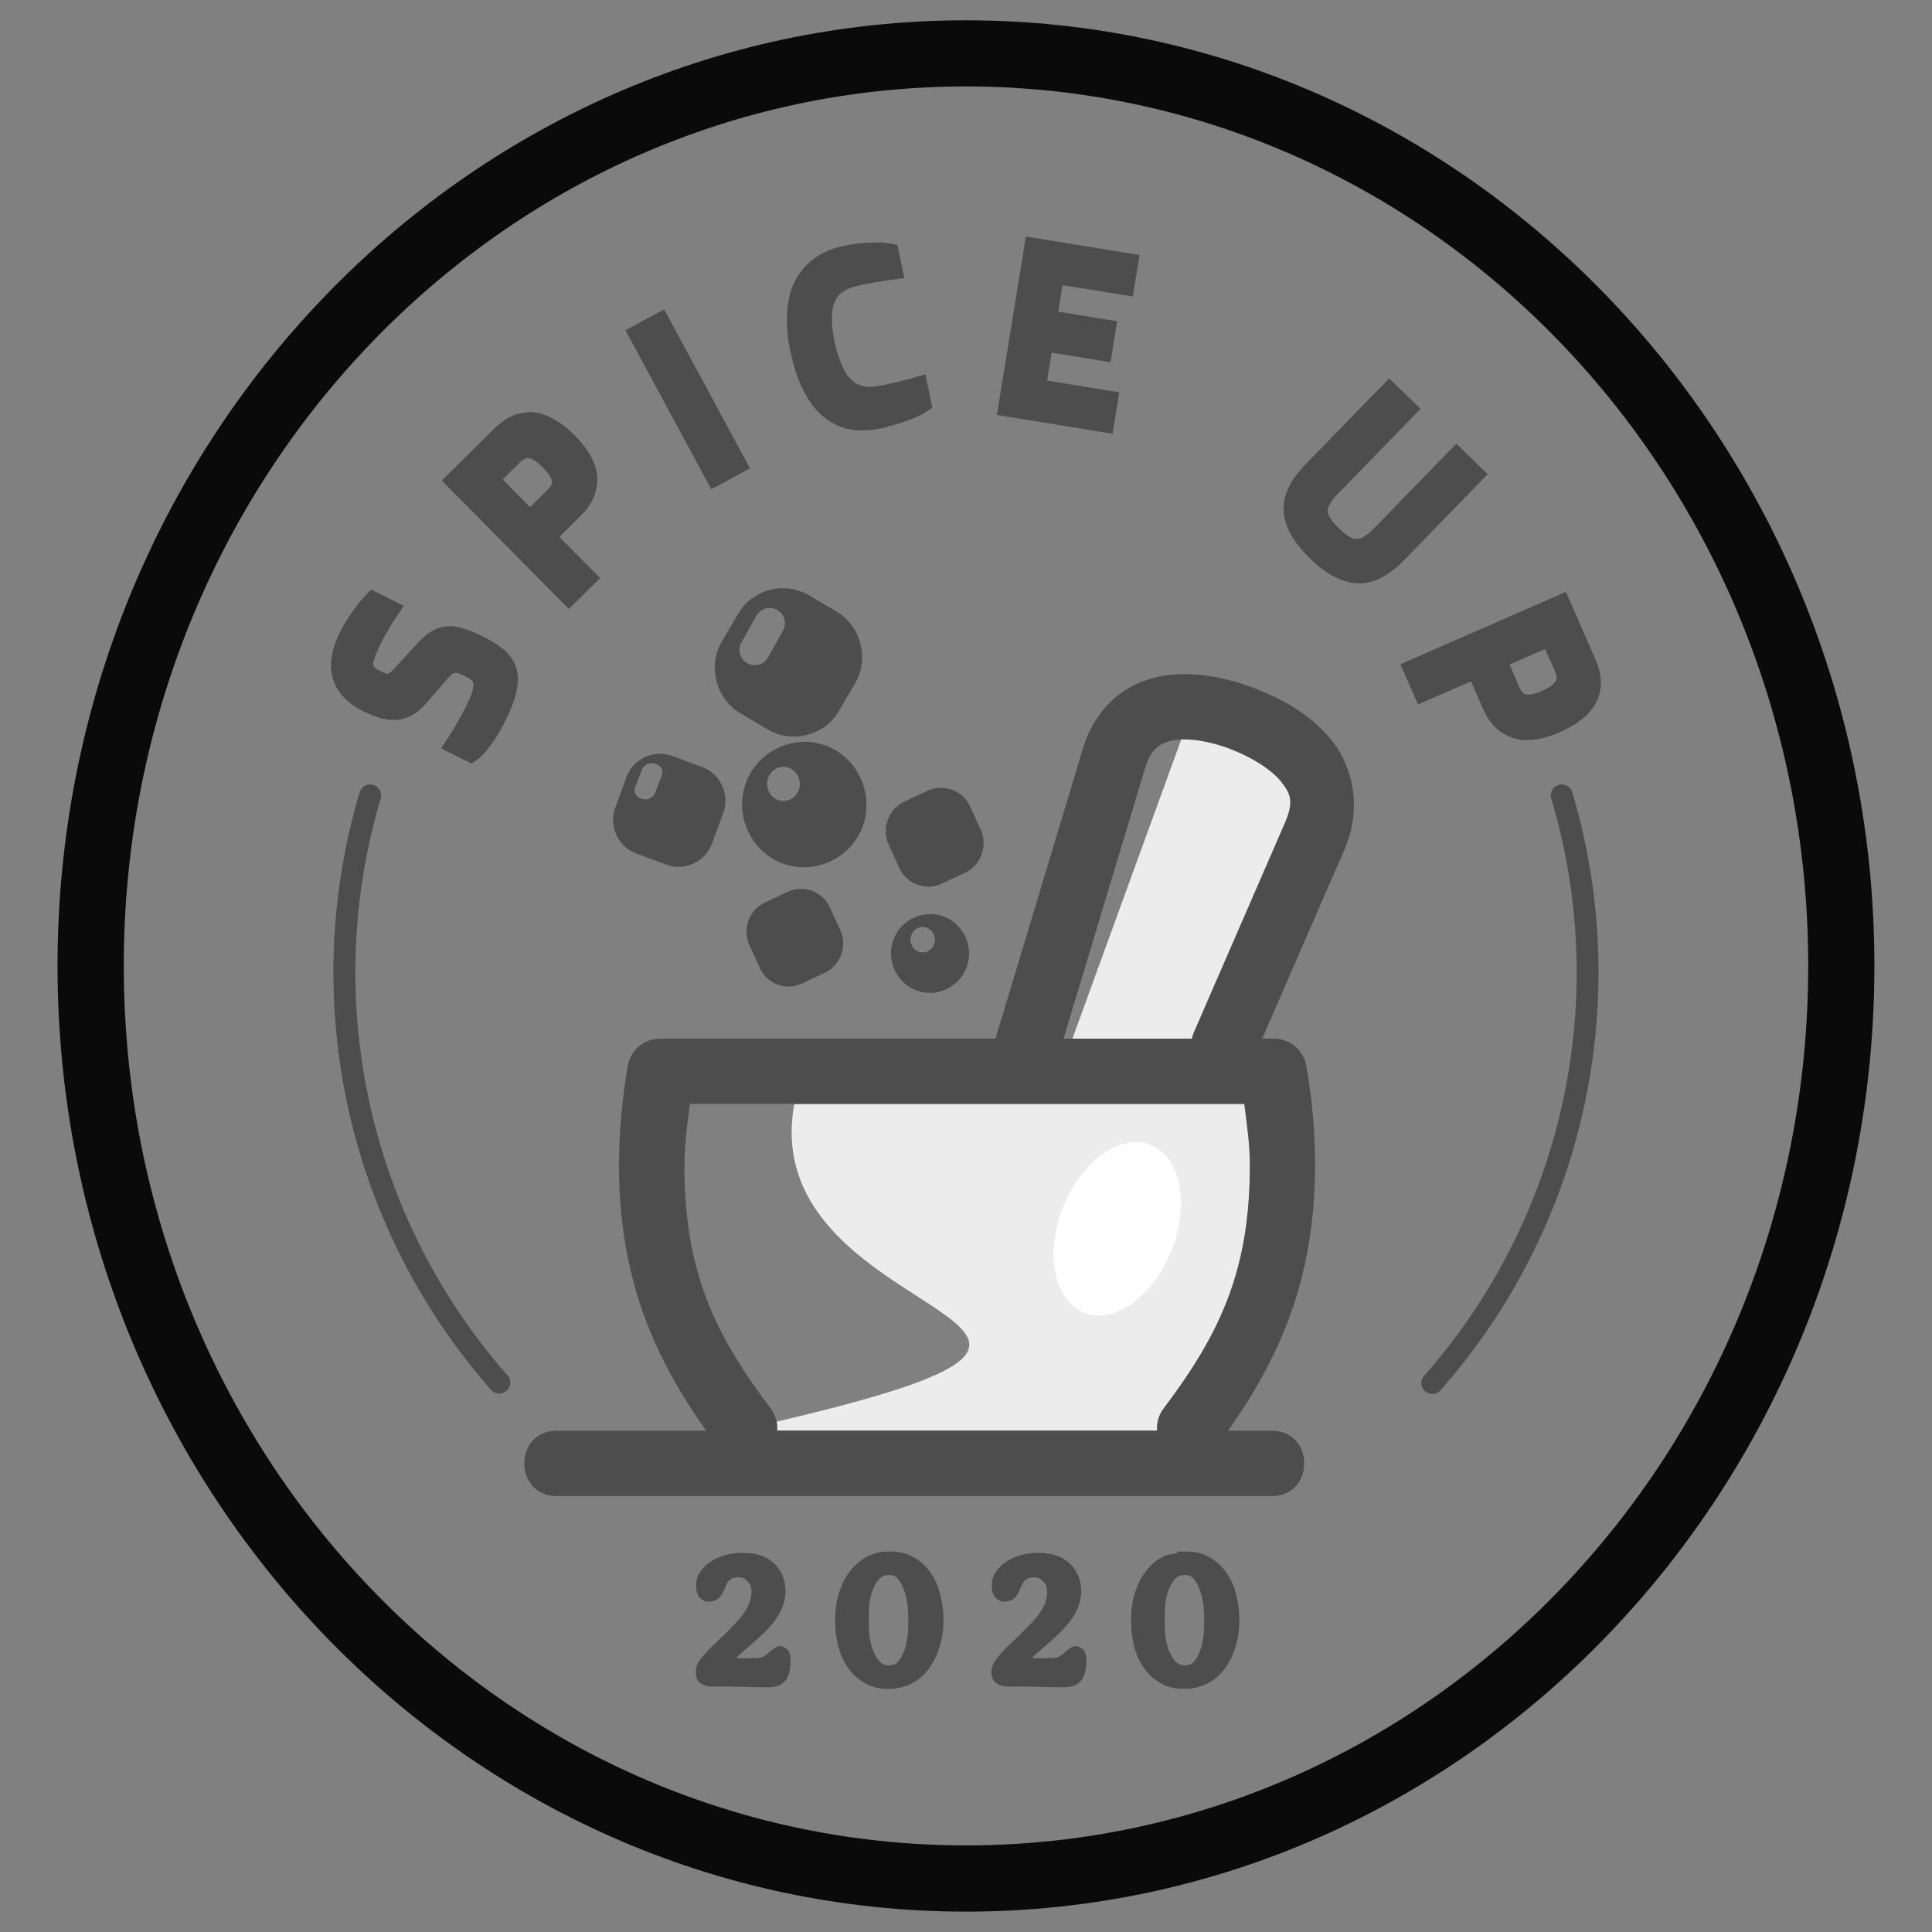 <?xml version="1.0" encoding="UTF-8" standalone="no"?>
<!-- Created with Inkscape (http://www.inkscape.org/) -->

<svg
   xmlns:dc="http://purl.org/dc/elements/1.1/"
   xmlns:cc="http://creativecommons.org/ns#"
   xmlns:rdf="http://www.w3.org/1999/02/22-rdf-syntax-ns#"
   xmlns:svg="http://www.w3.org/2000/svg"
   xmlns="http://www.w3.org/2000/svg"
   xmlns:sodipodi="http://sodipodi.sourceforge.net/DTD/sodipodi-0.dtd"
   xmlns:inkscape="http://www.inkscape.org/namespaces/inkscape"
   width="100"
   height="100"
   viewBox="0 0 26.458 26.458"
   version="1.1"
   id="svg8"
   inkscape:version="0.92.4 (5da689c313, 2019-01-14)"
   sodipodi:docname="spices_logo.svg.2020_01_04_10_20_27.0.svg">
  <rect x="0" y="0" width="26.458" height="26.458" fill="#808080" stroke="none"/>
  <defs
     id="defs2" />
  <sodipodi:namedview
     id="base"
     pagecolor="#ffffff"
     bordercolor="#666666"
     borderopacity="1.0"
     inkscape:pageopacity="0.0"
     inkscape:pageshadow="2"
     inkscape:zoom="3.6203867"
     inkscape:cx="34.643162"
     inkscape:cy="34.131493"
     inkscape:document-units="px"
     inkscape:current-layer="layer1"
     showgrid="false"
     inkscape:window-width="1366"
     inkscape:window-height="745"
     inkscape:window-x="-8"
     inkscape:window-y="-8"
     inkscape:window-maximized="1"
     inkscape:snap-global="false"
     showguides="false"
     units="px" />
  <g
     inkscape:label="Layer 1"
     inkscape:groupmode="layer"
     id="layer1"
     transform="translate(0,-270.542)">
    <path
       style="opacity:1;vector-effect:none;fill:#ececec;fill-opacity:1;stroke:none;stroke-width:0.3;stroke-linecap:round;stroke-linejoin:round;stroke-miterlimit:4;stroke-dasharray:none;stroke-dashoffset:0;stroke-opacity:1;paint-order:stroke fill markers"
       d="m 16.233,280.514 -1.591,4.374 1.681,-0.121 c 0.006,-0.032 0.016,-0.064 0.03,-0.094 l 1.247,-2.869 c 0.122,-0.285 0.075,-0.394 -0.058,-0.56 -0.132,-0.165 -0.405,-0.334 -0.679,-0.438 -0.126,-0.048 -0.502,-0.267 -0.631,-0.291 z m -5.355,5.147 c -0.587,3.192 6.203,2.911 -0.787,4.475 h 5.755 c -0.009,-0.109 0.023,-0.216 0.088,-0.303 0.782,-1.037 1.181,-1.896 1.182,-3.335 -6.8e-5,-0.28 -0.042,-0.559 -0.076,-0.837 z"
       id="rect1229"
       inkscape:connector-curvature="0"
       sodipodi:nodetypes="ccccccccccccccc" />
    <path
       style="color:#000000;font-style:normal;font-variant:normal;font-weight:normal;font-stretch:normal;font-size:medium;line-height:normal;font-family:sans-serif;font-variant-ligatures:normal;font-variant-position:normal;font-variant-caps:normal;font-variant-numeric:normal;font-variant-alternates:normal;font-feature-settings:normal;text-indent:0;text-align:start;text-decoration:none;text-decoration-line:none;text-decoration-style:solid;text-decoration-color:#000000;letter-spacing:normal;word-spacing:normal;text-transform:none;writing-mode:lr-tb;direction:ltr;text-orientation:mixed;dominant-baseline:auto;baseline-shift:baseline;text-anchor:start;white-space:normal;shape-padding:0;clip-rule:nonzero;display:inline;overflow:visible;visibility:visible;opacity:1;isolation:auto;mix-blend-mode:normal;color-interpolation:sRGB;color-interpolation-filters:linearRGB;solid-color:#000000;solid-opacity:1;vector-effect:none;fill:#4d4d4d;fill-opacity:1;fill-rule:nonzero;stroke:none;stroke-width:1.058;stroke-linecap:round;stroke-linejoin:round;stroke-miterlimit:4;stroke-dasharray:none;stroke-dashoffset:0;stroke-opacity:1;paint-order:stroke fill markers;color-rendering:auto;image-rendering:auto;shape-rendering:auto;text-rendering:auto;enable-background:accumulate"
       d="m 14.049,273.781 -0.018,0.111 -0.379,2.332 1.584,0.258 0.093,-0.568 -0.989,-0.16 0.061,-0.383 0.807,0.132 0.091,-0.562 -0.807,-0.131 0.059,-0.363 0.962,0.155 0.093,-0.568 z m -2.015,0.082 v 4.4e-4 c -0.06,-0.002 -0.129,8.4e-4 -0.21,0.007 -0.085,0.006 -0.181,0.021 -0.287,0.043 -0.069,0.014 -0.139,0.036 -0.208,0.066 -0.073,0.03 -0.14,0.071 -0.205,0.122 -0.067,0.053 -0.126,0.117 -0.178,0.191 -0.055,0.077 -0.097,0.169 -0.125,0.271 -0.029,0.104 -0.043,0.22 -0.045,0.348 -0.002,0.13 0.013,0.274 0.046,0.432 0.034,0.164 0.076,0.307 0.127,0.429 0.05,0.12 0.107,0.223 0.172,0.31 v 0.002 c 0.064,0.085 0.134,0.154 0.213,0.208 v 0.002 c 0.075,0.05 0.154,0.087 0.236,0.111 0.081,0.022 0.164,0.033 0.248,0.031 0.081,-0.002 0.16,-0.01 0.238,-0.026 l 0.089,-0.018 v -0.007 c 0.067,-0.016 0.137,-0.032 0.193,-0.051 0.078,-0.026 0.144,-0.052 0.2,-0.078 v 0.002 c 0.064,-0.028 0.118,-0.058 0.167,-0.091 l 0.063,-0.043 -0.096,-0.457 -0.116,0.035 c -0.036,0.011 -0.077,0.022 -0.122,0.035 l 0.002,-0.002 c -0.038,0.01 -0.084,0.023 -0.138,0.036 -0.054,0.013 -0.115,0.026 -0.182,0.04 -0.05,0.01 -0.1,0.02 -0.15,0.026 l 0.004,-0.002 c -0.044,0.006 -0.087,0.004 -0.129,-0.002 -0.039,-0.007 -0.078,-0.019 -0.116,-0.04 -0.033,-0.018 -0.069,-0.047 -0.106,-0.093 -0.035,-0.043 -0.069,-0.106 -0.102,-0.186 -0.033,-0.078 -0.064,-0.178 -0.089,-0.3 -0.024,-0.116 -0.035,-0.215 -0.036,-0.294 v -0.002 c -7.7e-5,-0.081 0.007,-0.146 0.021,-0.195 0.016,-0.053 0.037,-0.092 0.059,-0.119 0.027,-0.032 0.055,-0.056 0.087,-0.076 l 0.002,-0.002 c 0.036,-0.022 0.074,-0.039 0.116,-0.051 0.049,-0.014 0.099,-0.026 0.148,-0.037 0.056,-0.012 0.109,-0.022 0.16,-0.03 h 0.002 c 0.053,-0.009 0.1,-0.017 0.141,-0.023 0.049,-0.007 0.094,-0.012 0.137,-0.018 l 0.119,-0.017 -0.094,-0.454 -0.072,-0.015 c -0.054,-0.011 -0.114,-0.019 -0.182,-0.022 z m -2.938,0.916 -0.53,0.286 0.053,0.099 1.122,2.079 0.53,-0.287 z m 9.928,0.944 -0.078,0.081 -1.069,1.099 c -0.097,0.1 -0.172,0.2 -0.224,0.304 -0.052,0.104 -0.079,0.215 -0.074,0.327 0.005,0.112 0.041,0.224 0.102,0.332 0.06,0.108 0.148,0.216 0.261,0.325 0.113,0.11 0.222,0.193 0.332,0.249 0.11,0.057 0.222,0.089 0.333,0.091 h 0.002 c 0.112,2.1e-4 0.222,-0.03 0.325,-0.087 0.101,-0.055 0.2,-0.133 0.297,-0.233 l 1.142,-1.175 -0.429,-0.418 -1.127,1.159 c -0.057,0.058 -0.107,0.097 -0.145,0.117 l -0.002,0.002 c -0.038,0.021 -0.068,0.027 -0.096,0.026 -0.03,-0.002 -0.062,-0.011 -0.099,-0.033 h -0.002 c -0.039,-0.024 -0.084,-0.061 -0.134,-0.109 -0.056,-0.054 -0.096,-0.102 -0.122,-0.142 l -0.001,-0.002 c -0.023,-0.036 -0.033,-0.067 -0.035,-0.094 -3.2e-5,-4.4e-4 3.1e-5,-8.4e-4 0,-0.002 -6.69e-4,-0.025 0.006,-0.052 0.027,-0.089 0.022,-0.04 0.061,-0.093 0.119,-0.152 l 1.127,-1.158 z m -11.797,0.465 v 4.4e-4 c -0.063,0.003 -0.124,0.016 -0.182,0.038 -0.056,0.02 -0.108,0.048 -0.157,0.084 -0.045,0.033 -0.087,0.068 -0.125,0.106 l -0.713,0.706 0.078,0.079 1.662,1.68 0.429,-0.423 -0.558,-0.563 0.276,-0.274 c 0.037,-0.037 0.073,-0.076 0.106,-0.119 l 0.002,-0.002 c 0.035,-0.047 0.064,-0.098 0.087,-0.152 v -0.002 c 0.023,-0.057 0.038,-0.117 0.045,-0.18 0.007,-0.068 0.001,-0.139 -0.018,-0.21 -0.019,-0.072 -0.052,-0.144 -0.097,-0.217 h -0.002 c -0.047,-0.077 -0.109,-0.154 -0.186,-0.231 -0.076,-0.077 -0.15,-0.139 -0.224,-0.188 H 7.646 c -0.071,-0.047 -0.142,-0.084 -0.213,-0.106 h -0.002 c -0.069,-0.021 -0.137,-0.032 -0.204,-0.029 z m -0.031,0.632 h 0.002 c 0.021,-0.006 0.037,-0.006 0.058,0 l 0.002,0.002 h 0.002 c 0.024,0.006 0.05,0.018 0.078,0.038 0.033,0.024 0.065,0.053 0.097,0.086 0.033,0.034 0.061,0.066 0.084,0.097 0.019,0.027 0.03,0.052 0.035,0.074 v 0.002 h 0.002 c 0.005,0.019 0.003,0.033 -0.003,0.054 v 0.002 c -0.004,0.013 -0.018,0.038 -0.049,0.07 l -0.245,0.243 -0.375,-0.38 0.245,-0.241 c 0.031,-0.03 0.054,-0.041 0.068,-0.044 z M 10.68,278.599 c -0.228,0.015 -0.448,0.137 -0.57,0.346 l -0.226,0.386 c -0.195,0.334 -0.079,0.781 0.254,0.978 l 0.376,0.223 c 0.333,0.197 0.777,0.084 0.972,-0.25 l 0.226,-0.386 c 0.195,-0.334 0.078,-0.78 -0.255,-0.978 l -0.376,-0.223 c -0.125,-0.074 -0.265,-0.104 -0.402,-0.096 z m -5.597,0.017 -0.057,0.058 c -0.041,0.042 -0.082,0.089 -0.125,0.142 v 4.3e-4 c -0.037,0.046 -0.076,0.101 -0.118,0.165 l -4.368e-4,4.3e-4 c -2.02e-4,2.3e-4 -2.13e-4,6.5e-4 -4.369e-4,8.4e-4 -0.045,0.066 -0.088,0.141 -0.13,0.224 -0.051,0.104 -0.087,0.207 -0.106,0.309 -0.019,0.103 -0.017,0.204 0.007,0.299 v 4.4e-4 4.3e-4 c 0.025,0.096 0.073,0.184 0.142,0.262 0.07,0.08 0.161,0.145 0.271,0.2 0.09,0.044 0.173,0.078 0.251,0.1 h 8.45e-4 l 8.448e-4,4.4e-4 c 0.079,0.02 0.155,0.029 0.229,0.021 h 4.368e-4 8.448e-4 c 0.074,-0.009 0.145,-0.033 0.21,-0.071 l 8.449e-4,-4.4e-4 4.368e-4,-4.4e-4 c 0.063,-0.039 0.121,-0.09 0.176,-0.154 l 0.311,-0.358 c 0.024,-0.027 0.043,-0.041 0.053,-0.046 l 0.001,-8.5e-4 0.001,-8.4e-4 c 0.013,-0.007 0.024,-0.01 0.035,-0.01 0.013,-4.4e-4 0.026,6.6e-4 0.045,0.009 l 0.002,8.4e-4 0.002,4.4e-4 c 0.025,0.009 0.053,0.021 0.084,0.036 v -4.5e-4 c 0.038,0.019 0.067,0.038 0.088,0.056 l 0.001,8.6e-4 8.45e-4,8.4e-4 c 0.011,0.009 0.017,0.017 0.021,0.035 0.003,0.015 0.003,0.048 -0.008,0.097 -1.023e-4,4.3e-4 1.047e-4,4.2e-4 0,8.4e-4 -0.012,0.047 -0.039,0.116 -0.082,0.203 -0.033,0.067 -0.067,0.131 -0.1,0.19 -0.033,0.059 -0.062,0.11 -0.089,0.154 l -4.369e-4,4.4e-4 -4.368e-4,8.4e-4 c -0.031,0.052 -0.062,0.099 -0.091,0.142 l -0.072,0.106 0.42,0.209 0.053,-0.035 c 0.045,-0.029 0.088,-0.069 0.132,-0.119 h 4.367e-4 c 0.04,-0.045 0.081,-0.101 0.127,-0.17 0.051,-0.074 0.103,-0.166 0.158,-0.279 0.073,-0.146 0.121,-0.274 0.145,-0.389 0.025,-0.114 0.026,-0.222 -0.004,-0.32 l -4.368e-4,-4.3e-4 v -4.4e-4 c -0.031,-0.096 -0.09,-0.181 -0.172,-0.249 -0.077,-0.065 -0.172,-0.124 -0.285,-0.179 -0.071,-0.035 -0.137,-0.064 -0.197,-0.086 h -4.523e-4 c -0.061,-0.022 -0.117,-0.038 -0.171,-0.047 h -8.45e-4 c -0.055,-0.009 -0.109,-0.01 -0.162,-4.3e-4 h -8.369e-4 c -0.049,0.008 -0.097,0.024 -0.141,0.047 -0.045,0.022 -0.087,0.052 -0.127,0.087 -4.25e-4,4.6e-4 -7.96e-4,8.5e-4 -0.001,0.002 -4.021e-4,4.5e-4 -9.294e-4,4.3e-4 -0.001,8.4e-4 -0.038,0.033 -0.077,0.071 -0.117,0.115 l -0.3,0.328 c -0.025,0.027 -0.047,0.045 -0.06,0.054 l -4.368e-4,4.4e-4 c -0.01,0.006 -0.018,0.009 -0.023,0.01 -0.006,4.4e-4 -0.014,-2e-4 -0.027,-0.004 h -4.633e-4 c -0.019,-0.007 -0.041,-0.016 -0.066,-0.029 -0.047,-0.023 -0.078,-0.046 -0.091,-0.06 -0.01,-0.011 -0.013,-0.017 -0.014,-0.033 -0.001,-0.017 0.004,-0.051 0.021,-0.099 0.019,-0.051 0.048,-0.119 0.089,-0.2 0.025,-0.051 0.052,-0.1 0.079,-0.146 l 8.449e-4,-8.4e-4 4.36e-4,-8.4e-4 c 0.027,-0.048 0.052,-0.09 0.076,-0.126 l 4.361e-4,-4.4e-4 4.368e-4,-8.5e-4 c 0.027,-0.044 0.054,-0.085 0.08,-0.124 l 0.072,-0.106 z m 16.362,0.031 -0.102,0.045 -2.165,0.947 0.241,0.551 0.726,-0.317 0.155,0.355 c 0.021,0.048 0.047,0.096 0.074,0.142 v 0.002 c 0.031,0.05 0.069,0.094 0.111,0.135 l 0.001,0.002 c 0.045,0.042 0.096,0.077 0.152,0.106 0.061,0.031 0.13,0.05 0.203,0.058 0.074,0.008 0.153,0.002 0.238,-0.013 0.088,-0.017 0.182,-0.047 0.282,-0.091 0.099,-0.043 0.185,-0.09 0.257,-0.142 l 0.002,-0.002 c 0.07,-0.049 0.128,-0.103 0.173,-0.162 0.045,-0.057 0.08,-0.118 0.1,-0.182 0.019,-0.059 0.03,-0.119 0.03,-0.18 v -0.002 c 0.001,-0.06 -0.006,-0.12 -0.022,-0.178 -0.014,-0.053 -0.033,-0.104 -0.054,-0.154 z m -10.882,0.222 c 0.027,0.003 0.054,0.012 0.079,0.026 0.101,0.057 0.137,0.183 0.08,0.284 l -0.204,0.365 c -0.057,0.101 -0.183,0.137 -0.284,0.08 -0.101,-0.057 -0.137,-0.183 -0.08,-0.284 l 0.204,-0.365 c 0.042,-0.076 0.124,-0.115 0.205,-0.106 z m 10.597,0.561 0.139,0.315 c 0.017,0.039 0.018,0.064 0.017,0.077 v 0.003 0.002 c -0.002,0.021 -0.009,0.036 -0.021,0.053 v 0.002 l -0.002,0.002 c -0.014,0.02 -0.034,0.039 -0.063,0.058 -0.034,0.022 -0.073,0.043 -0.116,0.061 -0.043,0.019 -0.082,0.033 -0.12,0.043 h -0.002 c -0.032,0.009 -0.058,0.01 -0.081,0.007 h -0.002 c -0.019,-0.002 -0.035,-0.008 -0.052,-0.022 v -0.002 c -0.011,-0.009 -0.03,-0.03 -0.048,-0.071 l -0.137,-0.315 z m -4.899,0.345 c -0.277,-0.006 -0.576,0.047 -0.843,0.214 -0.267,0.167 -0.481,0.452 -0.589,0.805 -2e-6,6.8e-4 -2e-6,8.5e-4 0,0.002 l -1.183,3.926 c -0.004,0.015 -0.008,0.029 -0.011,0.044 H 9.039 c -0.217,-10e-5 -0.403,0.156 -0.441,0.369 -0.078,0.447 -0.119,0.903 -0.121,1.361 0,6.7e-4 0,8.4e-4 0,0.002 0,1.505 0.452,2.591 1.194,3.637 H 7.627 c -0.596,0 -0.596,0.895 0,0.895 h 9.787 c 0.596,0 0.596,-0.895 0,-0.895 h -0.597 c 0.742,-1.046 1.191,-2.132 1.192,-3.637 0,-0.461 -0.042,-0.918 -0.121,-1.363 -0.038,-0.214 -0.224,-0.369 -0.441,-0.369 h -0.162 l 1.135,-2.609 c 3e-6,-8.5e-4 3e-6,-0.002 0,-0.003 0.233,-0.543 0.108,-1.109 -0.182,-1.471 -0.29,-0.362 -0.69,-0.574 -1.057,-0.715 -0.276,-0.105 -0.59,-0.188 -0.923,-0.194 z m -0.017,0.894 c 0.186,0.003 0.416,0.057 0.62,0.135 0.273,0.104 0.546,0.274 0.679,0.439 0.132,0.165 0.18,0.275 0.058,0.56 l -1.247,2.869 c -0.013,0.03 -0.023,0.062 -0.03,0.094 H 14.565 l 1.119,-3.713 c 0.057,-0.184 0.125,-0.256 0.206,-0.307 0.082,-0.051 0.198,-0.081 0.353,-0.078 z m -5.269,0.034 c -0.332,0.018 -0.641,0.233 -0.761,0.562 -0.16,0.438 0.065,0.939 0.505,1.102 0.44,0.163 0.936,-0.071 1.096,-0.509 0.16,-0.438 -0.066,-0.942 -0.506,-1.105 -0.11,-0.041 -0.223,-0.057 -0.334,-0.051 z m -1.96,0.162 c -0.19,0.01 -0.367,0.13 -0.436,0.318 l -0.154,0.42 c -0.092,0.251 0.04,0.536 0.29,0.628 l 0.41,0.152 c 0.25,0.093 0.534,-0.038 0.626,-0.289 l 0.154,-0.42 c 0.092,-0.251 -0.04,-0.536 -0.29,-0.628 l -0.41,-0.152 c -0.063,-0.023 -0.127,-0.032 -0.19,-0.029 z m -0.105,0.129 c 0.017,-0.002 0.034,9e-5 0.051,0.006 l 0.026,0.008 c 0.068,0.021 0.101,0.09 0.076,0.156 l -0.093,0.238 c -0.026,0.066 -0.101,0.103 -0.169,0.082 l -0.026,-0.008 c -0.068,-0.021 -0.101,-0.09 -0.076,-0.156 l 0.093,-0.238 c 0.019,-0.049 0.067,-0.083 0.118,-0.087 z m 1.819,0.049 a 0.224,0.234 0 0 1 0.224,0.234 0.224,0.234 0 0 1 -0.224,0.234 0.224,0.234 0 0 1 -0.224,-0.234 0.224,0.234 0 0 1 0.224,-0.234 z m 2.142,0.288 c -0.057,0.002 -0.114,0.015 -0.168,0.04 l -0.318,0.149 c -0.217,0.102 -0.315,0.368 -0.216,0.586 l 0.147,0.323 c 0.099,0.218 0.363,0.316 0.58,0.215 l 0.319,-0.149 c 0.217,-0.101 0.315,-0.37 0.216,-0.588 l -0.147,-0.323 c -0.074,-0.163 -0.242,-0.258 -0.413,-0.253 z m -1.916,1.384 c -0.056,0.002 -0.113,0.015 -0.167,0.04 l -0.313,0.147 c -0.215,0.101 -0.312,0.363 -0.214,0.579 l 0.146,0.32 c 0.098,0.216 0.358,0.312 0.573,0.211 l 0.314,-0.147 c 0.215,-0.101 0.313,-0.364 0.215,-0.58 l -0.146,-0.32 c -0.074,-0.162 -0.239,-0.256 -0.408,-0.25 z m 1.757,0.346 c -0.209,0.011 -0.402,0.145 -0.478,0.352 -0.101,0.276 0.041,0.591 0.318,0.693 0.276,0.103 0.585,-0.044 0.686,-0.32 0.101,-0.276 -0.04,-0.59 -0.316,-0.693 -0.069,-0.026 -0.14,-0.036 -0.21,-0.032 z m -0.076,0.176 a 0.167,0.174 0 0 1 0.167,0.174 0.167,0.174 0 0 1 -0.167,0.174 0.167,0.174 0 0 1 -0.167,-0.174 0.167,0.174 0 0 1 0.167,-0.174 z m -3.189,2.422 h 7.595 c 0.034,0.278 0.076,0.556 0.076,0.837 -0.001,1.439 -0.4,2.298 -1.182,3.335 -0.065,0.087 -0.097,0.195 -0.088,0.303 h -5.205 c 0.008,-0.109 -0.023,-0.216 -0.089,-0.303 -0.781,-1.037 -1.181,-1.894 -1.181,-3.332 v -0.002 c 9.293e-4,-0.282 0.04,-0.56 0.074,-0.838 z"
       id="path1080"
       inkscape:connector-curvature="0" />
    <path
       style="color:#000000;font-style:normal;font-variant:normal;font-weight:normal;font-stretch:normal;font-size:medium;line-height:normal;font-family:sans-serif;font-variant-ligatures:normal;font-variant-position:normal;font-variant-caps:normal;font-variant-numeric:normal;font-variant-alternates:normal;font-feature-settings:normal;text-indent:0;text-align:start;text-decoration:none;text-decoration-line:none;text-decoration-style:solid;text-decoration-color:#000000;letter-spacing:normal;word-spacing:normal;text-transform:none;writing-mode:lr-tb;direction:ltr;text-orientation:mixed;dominant-baseline:auto;baseline-shift:baseline;text-anchor:start;white-space:normal;shape-padding:0;clip-rule:nonzero;display:inline;overflow:visible;visibility:visible;opacity:0.922;isolation:auto;mix-blend-mode:normal;color-interpolation:sRGB;color-interpolation-filters:linearRGB;solid-color:#000000;solid-opacity:1;vector-effect:none;fill:#000000;fill-opacity:1;fill-rule:nonzero;stroke:none;stroke-width:1.058;stroke-linecap:round;stroke-linejoin:round;stroke-miterlimit:4;stroke-dasharray:none;stroke-dashoffset:0;stroke-opacity:1;paint-order:stroke fill markers;color-rendering:auto;image-rendering:auto;shape-rendering:auto;text-rendering:auto;enable-background:accumulate"
       d="m 13.228,270.82 c -6.876,0 -12.44,5.813 -12.44,12.95 7.9e-7,7.137 5.564,12.951 12.44,12.951 6.876,0 12.441,-5.814 12.441,-12.951 3e-6,-7.137 -5.566,-12.95 -12.441,-12.95 z m 0,0.906 c 6.365,0 11.535,5.376 11.535,12.043 -10e-7,6.667 -5.17,12.045 -11.535,12.045 -6.365,0 -11.533,-5.378 -11.533,-12.045 -3.5e-6,-6.667 5.168,-12.043 11.533,-12.043 z"
       id="ellipse1098"
       inkscape:connector-curvature="0" />
    <ellipse
       style="opacity:1;vector-effect:none;fill:#ffffff;fill-opacity:1;stroke:none;stroke-width:0.3;stroke-linecap:round;stroke-linejoin:round;stroke-miterlimit:4;stroke-dasharray:none;stroke-dashoffset:0;stroke-opacity:1;paint-order:stroke fill markers"
       id="path865"
       cx="132.266"
       cy="246.935"
       rx="0.802"
       ry="1.235"
       transform="matrix(0.883,0.47,-0.411,0.912,0,0)" />
    <path
       style="color:#000000;font-style:normal;font-variant:normal;font-weight:300;font-stretch:normal;font-size:2.651px;line-height:167.69%;font-family:'Averia Serif Libre';-inkscape-font-specification:'Averia Serif Libre, Light';font-variant-ligatures:normal;font-variant-position:normal;font-variant-caps:normal;font-variant-numeric:normal;font-variant-alternates:normal;font-feature-settings:normal;text-indent:0;text-align:start;text-decoration:none;text-decoration-line:none;text-decoration-style:solid;text-decoration-color:#000000;letter-spacing:0.529px;word-spacing:0px;text-transform:none;writing-mode:lr-tb;direction:ltr;text-orientation:mixed;dominant-baseline:auto;baseline-shift:baseline;text-anchor:start;white-space:normal;shape-padding:0;clip-rule:nonzero;display:inline;overflow:visible;visibility:visible;opacity:1;isolation:auto;mix-blend-mode:normal;color-interpolation:sRGB;color-interpolation-filters:linearRGB;solid-color:#000000;solid-opacity:1;vector-effect:none;fill:#4d4d4d;fill-opacity:1;fill-rule:nonzero;stroke:none;stroke-width:0.756;stroke-linecap:butt;stroke-linejoin:miter;stroke-miterlimit:4;stroke-dasharray:none;stroke-dashoffset:0;stroke-opacity:1;color-rendering:auto;image-rendering:auto;shape-rendering:auto;text-rendering:auto;enable-background:accumulate"
       d="M 45.896 80.18 C 45.502 80.18 45.121 80.275 44.779 80.461 C 44.099 80.831 43.62 81.476 43.357 82.318 C 43.222 82.754 43.154 83.215 43.154 83.693 L 43.154 83.797 C 43.154 84.222 43.212 84.651 43.324 85.084 C 43.543 85.929 44.007 86.591 44.695 86.982 C 45.036 87.176 45.414 87.277 45.803 87.277 L 45.988 87.277 C 46.366 87.277 46.743 87.181 47.102 87.002 C 47.783 86.665 48.263 86.015 48.545 85.143 L 48.545 85.141 C 48.685 84.709 48.756 84.246 48.756 83.758 L 48.756 83.654 C 48.756 83.237 48.695 82.811 48.584 82.377 C 48.47 81.931 48.294 81.538 48.047 81.211 C 47.549 80.551 46.86 80.18 46.086 80.18 L 45.896 80.18 z M 60.834 80.18 L 60.826 80.268 C 60.568 80.309 60.305 80.335 60.074 80.461 C 59.394 80.831 58.911 81.478 58.648 82.32 C 58.513 82.756 58.449 83.215 58.449 83.693 L 58.449 83.797 C 58.449 84.222 58.5 84.647 58.611 85.08 C 58.83 85.925 59.296 86.595 59.984 86.986 C 60.325 87.18 60.703 87.273 61.092 87.273 L 61.277 87.273 C 61.656 87.273 62.032 87.18 62.391 87 C 63.072 86.663 63.556 86.014 63.838 85.141 C 63.978 84.708 64.045 84.248 64.045 83.76 L 64.045 83.656 C 64.045 83.24 63.986 82.814 63.875 82.379 C 63.761 81.932 63.583 81.54 63.336 81.213 C 62.838 80.554 62.155 80.18 61.381 80.18 L 61.188 80.18 L 60.834 80.18 z M 38.408 80.246 C 37.771 80.246 37.198 80.389 36.732 80.697 C 36.277 80.998 35.973 81.42 35.973 81.9 C 35.973 82.097 35.989 82.266 36.076 82.439 C 36.163 82.612 36.392 82.771 36.6 82.771 C 36.797 82.771 37.018 82.723 37.176 82.557 C 37.319 82.407 37.387 82.247 37.479 82.018 C 37.639 81.629 37.8 81.516 38.172 81.516 C 38.372 81.516 38.492 81.573 38.629 81.723 L 38.637 81.723 L 38.637 81.73 C 38.778 81.881 38.836 82.027 38.836 82.246 C 38.836 82.612 38.704 82.995 38.408 83.414 C 38.261 83.623 37.923 83.998 37.412 84.49 C 36.892 84.988 36.599 85.272 36.467 85.422 L 36.459 85.43 C 36.163 85.775 35.957 86.007 35.957 86.389 L 35.957 86.492 C 35.957 86.651 36.033 86.83 36.148 86.936 C 36.263 87.041 36.391 87.093 36.525 87.127 L 36.533 87.127 C 36.635 87.15 36.699 87.152 36.807 87.156 C 36.914 87.16 37.05 87.156 37.219 87.156 L 37.686 87.156 C 37.79 87.156 37.893 87.16 37.994 87.164 L 38.156 87.164 L 38.164 87.164 C 38.304 87.164 38.563 87.176 38.939 87.188 L 38.947 87.188 L 39.109 87.188 L 39.375 87.188 L 39.375 87.195 L 39.744 87.195 C 40.103 87.195 40.472 87.063 40.652 86.76 C 40.816 86.486 40.852 86.162 40.852 85.756 C 40.852 85.616 40.842 85.472 40.756 85.326 C 40.67 85.18 40.466 85.068 40.299 85.068 C 40.297 85.068 40.182 85.084 40.18 85.084 C 40.178 85.085 40.136 85.098 40.121 85.105 C 40.092 85.121 40.079 85.133 40.062 85.145 C 40.029 85.167 40.003 85.187 39.973 85.211 C 39.912 85.259 39.835 85.314 39.744 85.395 C 39.592 85.529 39.465 85.614 39.375 85.646 L 39.375 85.639 C 39.377 85.638 39.253 85.673 39.072 85.684 C 38.892 85.695 38.65 85.697 38.342 85.697 C 38.199 85.697 38.143 85.691 38.039 85.684 C 38.18 85.542 38.339 85.387 38.594 85.174 L 38.6 85.174 C 39.246 84.631 39.702 84.19 39.988 83.822 C 40.377 83.325 40.594 82.781 40.594 82.221 C 40.594 81.667 40.389 81.16 40.004 80.795 C 39.609 80.417 39.053 80.25 38.408 80.25 L 38.408 80.246 z M 53.689 80.246 C 53.052 80.246 52.485 80.389 52.02 80.697 C 51.564 80.998 51.252 81.42 51.252 81.9 C 51.252 82.097 51.268 82.266 51.355 82.439 C 51.443 82.612 51.673 82.771 51.881 82.771 C 52.078 82.771 52.297 82.723 52.455 82.557 C 52.598 82.407 52.666 82.247 52.758 82.018 C 52.918 81.629 53.082 81.516 53.453 81.516 C 53.653 81.516 53.774 81.573 53.91 81.723 L 53.918 81.723 L 53.918 81.73 C 54.06 81.881 54.117 82.027 54.117 82.246 C 54.117 82.612 53.991 82.995 53.695 83.414 C 53.548 83.623 53.203 83.998 52.691 84.49 C 52.171 84.988 51.88 85.272 51.748 85.422 L 51.74 85.43 C 51.444 85.775 51.238 86.007 51.238 86.389 L 51.238 86.492 C 51.238 86.651 51.315 86.83 51.43 86.936 C 51.545 87.041 51.673 87.093 51.807 87.127 L 51.814 87.127 L 51.82 87.127 C 51.922 87.15 51.98 87.152 52.088 87.156 C 52.195 87.16 52.331 87.156 52.5 87.156 L 52.973 87.156 C 53.077 87.156 53.174 87.16 53.275 87.164 L 53.438 87.164 L 53.445 87.164 C 53.585 87.164 53.844 87.176 54.221 87.188 L 54.229 87.188 L 54.391 87.188 L 54.656 87.188 L 54.656 87.195 L 55.033 87.195 C 55.392 87.195 55.753 87.063 55.934 86.76 C 56.097 86.486 56.141 86.162 56.141 85.756 C 56.141 85.616 56.123 85.472 56.037 85.326 C 55.951 85.18 55.746 85.068 55.578 85.068 C 55.577 85.068 55.463 85.084 55.461 85.084 C 55.459 85.085 55.423 85.098 55.408 85.105 C 55.379 85.121 55.358 85.133 55.342 85.145 C 55.309 85.167 55.284 85.187 55.254 85.211 C 55.193 85.259 55.116 85.314 55.025 85.395 C 54.877 85.526 54.754 85.605 54.664 85.639 C 54.666 85.638 54.534 85.673 54.354 85.684 C 54.173 85.695 53.931 85.697 53.623 85.697 C 53.481 85.697 53.425 85.691 53.32 85.684 C 53.461 85.542 53.626 85.387 53.881 85.174 C 54.527 84.631 54.983 84.19 55.27 83.822 C 55.658 83.325 55.875 82.781 55.875 82.221 C 55.875 81.667 55.669 81.162 55.283 80.797 C 54.888 80.419 54.334 80.25 53.689 80.25 L 53.689 80.246 z M 61.232 81.391 C 61.525 81.391 61.705 81.508 61.904 81.93 C 62.113 82.371 62.229 82.913 62.229 83.568 L 62.229 83.959 C 62.229 84.664 62.098 85.214 61.867 85.627 C 61.679 85.958 61.507 86.062 61.219 86.062 C 60.942 86.062 60.75 85.944 60.531 85.553 C 60.311 85.159 60.191 84.63 60.191 83.951 L 60.191 83.412 C 60.191 82.768 60.307 82.259 60.523 81.877 C 60.736 81.503 60.93 81.391 61.232 81.391 z M 45.945 81.393 C 46.238 81.393 46.415 81.506 46.615 81.928 C 46.824 82.369 46.936 82.912 46.936 83.566 L 46.936 83.959 C 46.936 84.667 46.807 85.218 46.574 85.631 C 46.387 85.96 46.217 86.059 45.93 86.059 C 45.653 86.059 45.461 85.946 45.242 85.555 C 45.022 85.161 44.9 84.632 44.9 83.953 L 44.9 83.41 C 44.9 82.766 45.019 82.263 45.236 81.881 C 45.449 81.507 45.643 81.393 45.945 81.393 z "
       transform="matrix(0.265,0,0,0.265,0,270.542)"
       id="path932" />
    <path
       style="color:#000000;font-style:normal;font-variant:normal;font-weight:normal;font-stretch:normal;font-size:medium;line-height:normal;font-family:sans-serif;font-variant-ligatures:normal;font-variant-position:normal;font-variant-caps:normal;font-variant-numeric:normal;font-variant-alternates:normal;font-feature-settings:normal;text-indent:0;text-align:start;text-decoration:none;text-decoration-line:none;text-decoration-style:solid;text-decoration-color:#000000;letter-spacing:normal;word-spacing:normal;text-transform:none;writing-mode:lr-tb;direction:ltr;text-orientation:mixed;dominant-baseline:auto;baseline-shift:baseline;text-anchor:start;white-space:normal;shape-padding:0;clip-rule:nonzero;display:inline;overflow:visible;visibility:visible;opacity:1;isolation:auto;mix-blend-mode:normal;color-interpolation:sRGB;color-interpolation-filters:linearRGB;solid-color:#000000;solid-opacity:1;vector-effect:none;fill:#4d4d4d;fill-opacity:1;fill-rule:nonzero;stroke:none;stroke-width:0.3;stroke-linecap:round;stroke-linejoin:round;stroke-miterlimit:4;stroke-dasharray:none;stroke-dashoffset:0;stroke-opacity:1;paint-order:stroke fill markers;color-rendering:auto;image-rendering:auto;shape-rendering:auto;text-rendering:auto;enable-background:accumulate"
       d="m 21.371,281.285 a 0.15,0.15 0 0 0 -0.127,0.193 c 0.23,0.773 0.348,1.575 0.348,2.381 0,2.03 -0.741,3.991 -2.082,5.516 a 0.15,0.15 0 1 0 0.225,0.197 c 1.389,-1.579 2.156,-3.61 2.156,-5.713 -1e-6,-0.835 -0.121,-1.666 -0.359,-2.467 a 0.15,0.15 0 0 0 -0.16,-0.107 z"
       id="path860"
       inkscape:connector-curvature="0" />
    <path
       style="color:#000000;font-style:normal;font-variant:normal;font-weight:normal;font-stretch:normal;font-size:medium;line-height:normal;font-family:sans-serif;font-variant-ligatures:normal;font-variant-position:normal;font-variant-caps:normal;font-variant-numeric:normal;font-variant-alternates:normal;font-feature-settings:normal;text-indent:0;text-align:start;text-decoration:none;text-decoration-line:none;text-decoration-style:solid;text-decoration-color:#000000;letter-spacing:normal;word-spacing:normal;text-transform:none;writing-mode:lr-tb;direction:ltr;text-orientation:mixed;dominant-baseline:auto;baseline-shift:baseline;text-anchor:start;white-space:normal;shape-padding:0;clip-rule:nonzero;display:inline;overflow:visible;visibility:visible;opacity:1;isolation:auto;mix-blend-mode:normal;color-interpolation:sRGB;color-interpolation-filters:linearRGB;solid-color:#000000;solid-opacity:1;vector-effect:none;fill:#4d4d4d;fill-opacity:1;fill-rule:nonzero;stroke:none;stroke-width:0.3;stroke-linecap:round;stroke-linejoin:round;stroke-miterlimit:4;stroke-dasharray:none;stroke-dashoffset:0;stroke-opacity:1;paint-order:stroke fill markers;color-rendering:auto;image-rendering:auto;shape-rendering:auto;text-rendering:auto;enable-background:accumulate"
       d="m 5.066,281.285 a 0.15,0.15 0 0 0 -0.141,0.109 c -0.238,0.8 -0.359,1.63 -0.359,2.465 -8e-7,2.104 0.768,4.135 2.158,5.715 a 0.15,0.15 0 1 0 0.227,-0.197 c -1.343,-1.525 -2.084,-3.487 -2.084,-5.518 4e-7,-0.806 0.116,-1.607 0.346,-2.379 a 0.15,0.15 0 0 0 -0.146,-0.195 z"
       id="path856"
       inkscape:connector-curvature="0" />
  </g>
</svg>
